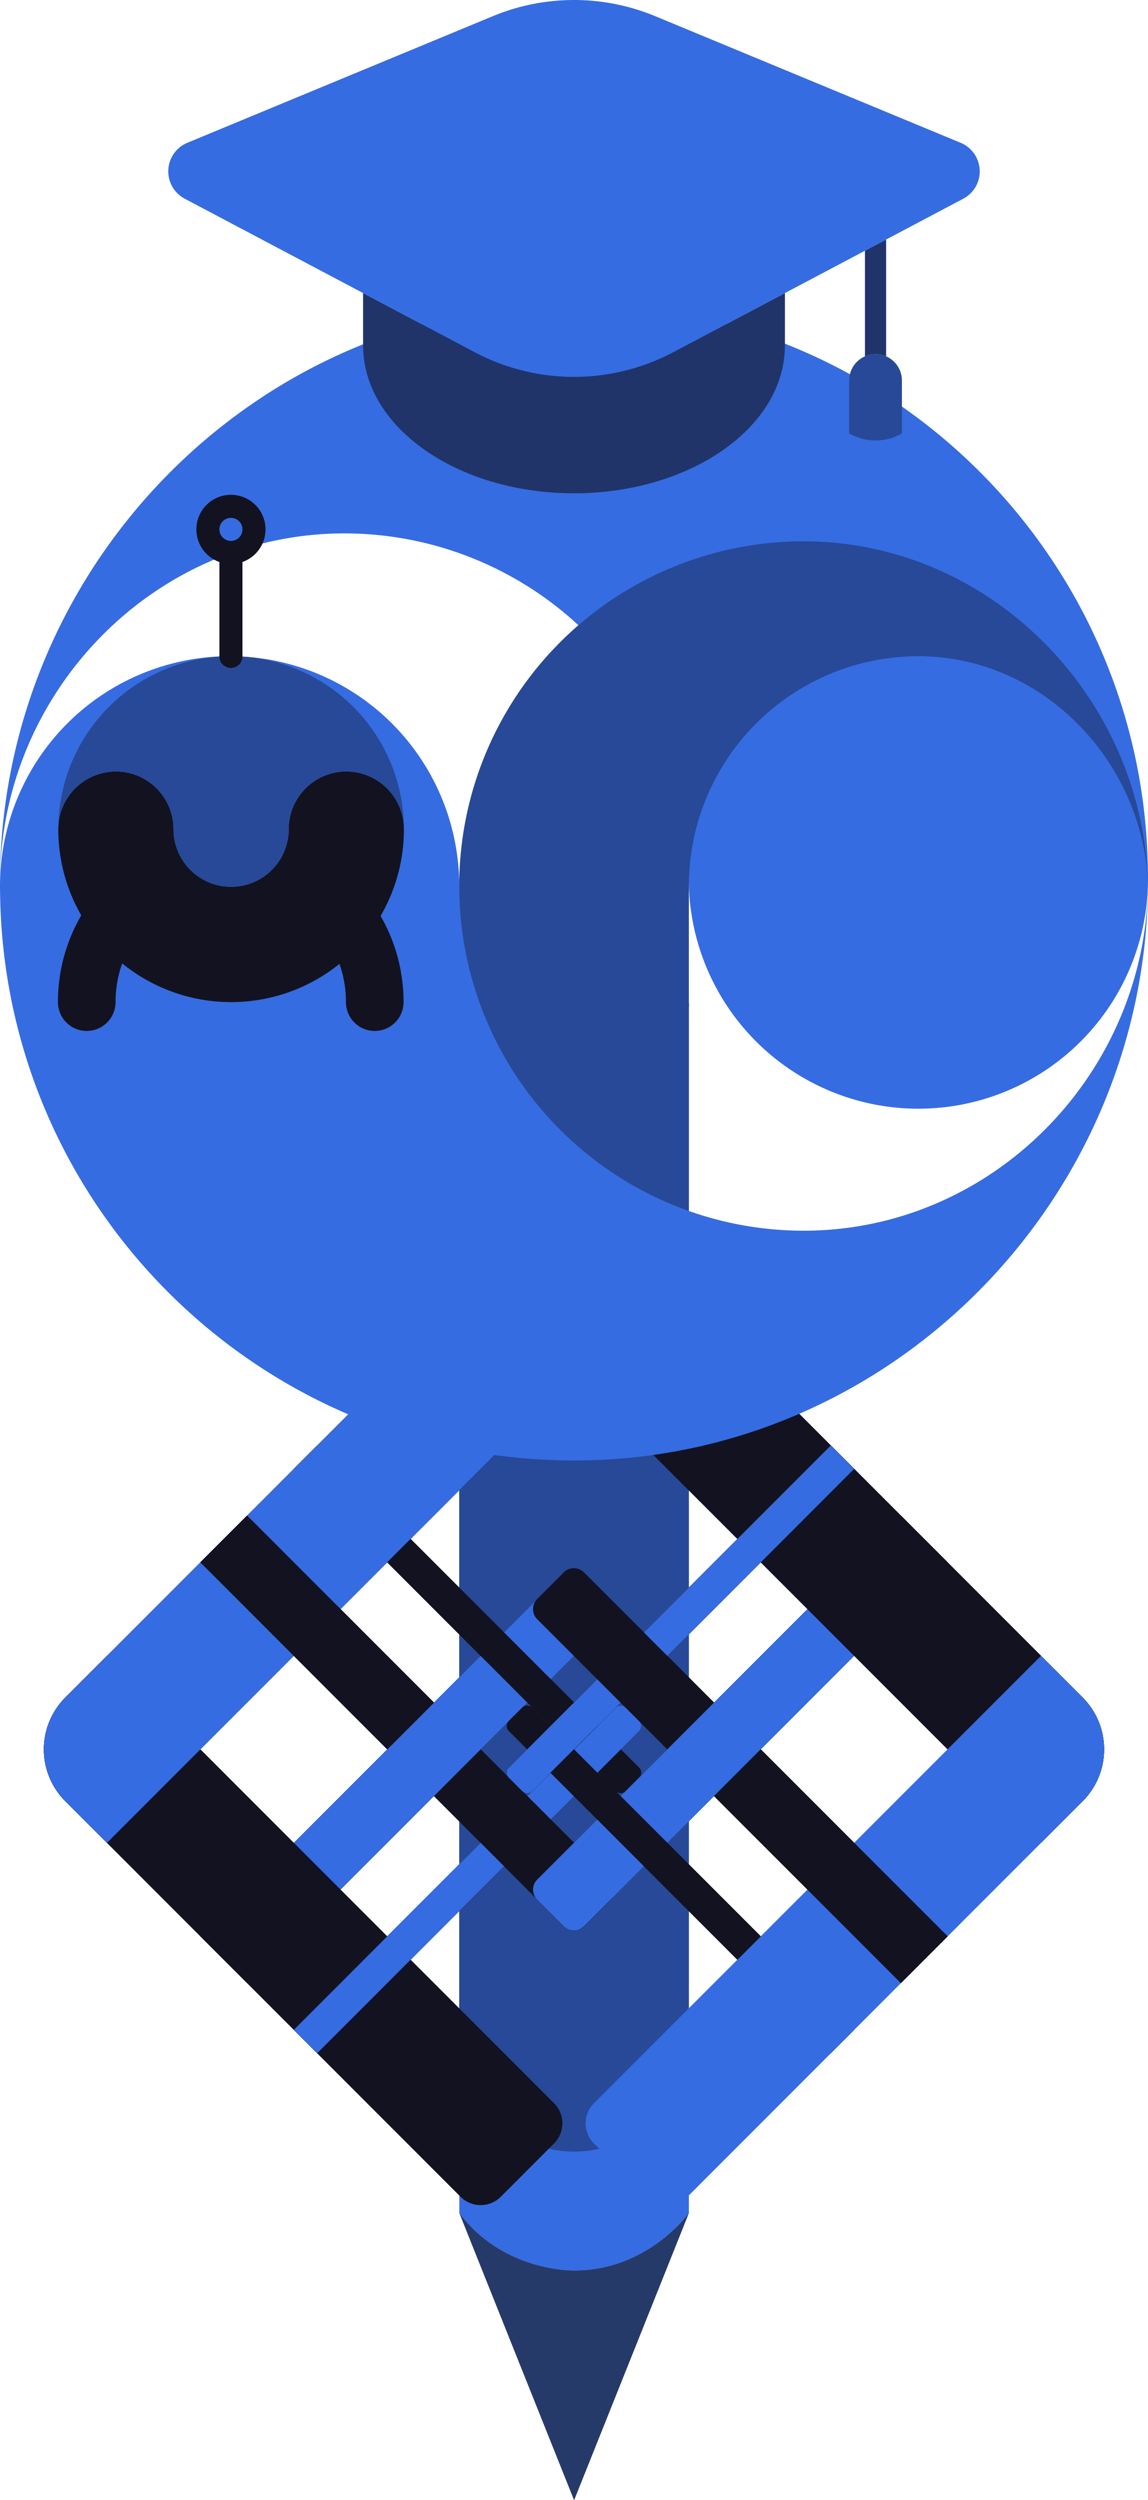 <svg xmlns="http://www.w3.org/2000/svg" viewBox="0 0 403.93 879.014"><defs><style>.cls-1,.cls-8{fill:#366ce1;}.cls-2,.cls-3,.cls-5{fill:#1c1c20;}.cls-2,.cls-7,.cls-8{opacity:0.62;}.cls-3,.cls-4{opacity:0.38;}.cls-4,.cls-6,.cls-7{fill:#121221;}</style></defs><title>logo</title><g id="Слой_2" data-name="Слой 2"><g id="Слой_3" data-name="Слой 3"><g id="logo"><path class="cls-1" d="M242.382,778.063c-1.508,2.011-15.647,20.19-40.38,20.19-2.515,0-25.541-.4-40.381-20.19v-424h80.761Z"/><path class="cls-1" d="M202,798.253c-2.515,0-25.541-.4-40.381-20.19Q181.811,828.538,202,879.014l40.38-100.951C240.874,780.074,226.735,798.253,202,798.253Z"/><path class="cls-2" d="M202,798.253c-2.515,0-25.541-.4-40.381-20.19Q181.811,828.538,202,879.014l40.38-100.951C240.874,780.074,226.735,798.253,202,798.253Z"/><path class="cls-1" d="M161.621,354.065c-1.455-6.718,19.088-20.19,40.381-20.19s41.836,13.472,40.38,20.19C239.771,366.119,164.232,366.119,161.621,354.065Z"/><path class="cls-3" d="M161.548,354.065c-1.455-6.718,19.088-20.19,40.381-20.19s41.836,13.472,40.38,20.19C239.7,366.119,164.159,366.119,161.548,354.065Z"/><path class="cls-1" d="M0,308.724C.905,197.951,90.962,106.746,201.953,106.746c110.851,0,200.83,89.306,201.951,199.892q.027,1.04.026,2.086a80.791,80.791,0,1,1-161.581,0A121.19,121.19,0,0,0,121.162,187.537C54.792,187.537.905,242.572,0,308.724Z"/><path class="cls-1" d="M403.927,311.876c-1.107-43.659-36.837-81.164-80.763-81.164A80.789,80.789,0,0,0,242.373,311.5V715.457a40.4,40.4,0,1,1-80.791,0V311.5A121.189,121.189,0,0,1,282.768,190.316C349,190.316,402.812,245.91,403.927,311.876Z"/><path class="cls-4" d="M403.93,311.876c-1.106-43.659-36.837-81.164-80.763-81.164A80.789,80.789,0,0,0,242.376,311.5V715.457a40.4,40.4,0,1,1-80.791,0V311.5A121.189,121.189,0,0,1,282.772,190.316C349,190.316,402.816,245.91,403.93,311.876Z"/><path class="cls-5" d="M161.706,488.484h6.622a2.5,2.5,0,0,1,2.5,2.5V651.194a0,0,0,0,1,0,0H159.206a0,0,0,0,1,0,0V490.984a2.5,2.5,0,0,1,2.5-2.5Z" transform="translate(684.639 856.091) rotate(135)"/><path class="cls-6" d="M161.706,488.484h6.622a2.5,2.5,0,0,1,2.5,2.5V651.194a0,0,0,0,1,0,0H159.206a0,0,0,0,1,0,0V490.984A2.5,2.5,0,0,1,161.706,488.484Z" transform="translate(684.639 856.091) rotate(135)"/><path class="cls-6" d="M161.706,578.883h6.622a2.5,2.5,0,0,1,2.5,2.5V741.594a0,0,0,0,1,0,0H159.206a0,0,0,0,1,0,0V581.383a2.5,2.5,0,0,1,2.5-2.5Z" transform="translate(515.191 76.695) rotate(45)"/><path class="cls-1" d="M161.706,578.883h6.622a2.5,2.5,0,0,1,2.5,2.5V741.594a0,0,0,0,1,0,0H159.206a0,0,0,0,1,0,0V581.383A2.5,2.5,0,0,1,161.706,578.883Z" transform="translate(515.191 76.695) rotate(45)"/><path class="cls-5" d="M137.849,513.843h13.244a5,5,0,0,1,5,5V699.8a0,0,0,0,1,0,0H132.849a0,0,0,0,1,0,0V518.843A5,5,0,0,1,137.849,513.843Z" transform="translate(675.715 933.751) rotate(135)"/><path class="cls-6" d="M137.849,513.843h13.244a5,5,0,0,1,5,5V699.8a0,0,0,0,1,0,0H132.849a0,0,0,0,1,0,0V518.843a5,5,0,0,1,5-5Z" transform="translate(675.715 933.751) rotate(135)"/><path class="cls-6" d="M137.849,530.279h13.244a5,5,0,0,1,5,5V716.234a0,0,0,0,1,0,0H132.849a0,0,0,0,1,0,0V535.279a5,5,0,0,1,5-5Z" transform="translate(483.024 80.391) rotate(45)"/><path class="cls-1" d="M137.849,530.279h13.244a5,5,0,0,1,5,5V716.234a0,0,0,0,1,0,0H132.849a0,0,0,0,1,0,0V535.279A5,5,0,0,1,137.849,530.279Z" transform="translate(483.024 80.391) rotate(45)"/><path class="cls-6" d="M-12.841,657.539H209.6a10,10,0,0,1,10,10v26.489a10,10,0,0,1-10,10H12.926a25.766,25.766,0,0,1-25.766-25.766V657.539a0,0,0,0,1,0,0Z" transform="translate(511.666 126.296) rotate(45)"/><path class="cls-7" d="M-12.841,657.539H209.6a10,10,0,0,1,10,10v26.489a10,10,0,0,1-10,10H12.926a25.766,25.766,0,0,1-25.766-25.766V657.539a0,0,0,0,1,0,0Z" transform="translate(511.666 126.296) rotate(45)"/><path class="cls-6" d="M12.926,526.049H209.6a10,10,0,0,1,10,10v26.489a10,10,0,0,1-10,10H-12.841a0,0,0,0,1,0,0V551.816A25.766,25.766,0,0,1,12.926,526.049Z" transform="translate(-358.13 233.986) rotate(-45)"/><path class="cls-1" d="M12.926,526.049H209.6a10,10,0,0,1,10,10v26.489a10,10,0,0,1-10,10H-12.841a0,0,0,0,1,0,0V551.816A25.766,25.766,0,0,1,12.926,526.049Z" transform="translate(-358.13 233.986) rotate(-45)"/><rect class="cls-5" x="167.424" y="531.568" width="11.622" height="92.978" transform="translate(704.479 864.309) rotate(135)"/><rect class="cls-6" x="167.424" y="531.568" width="11.622" height="92.978" transform="translate(704.479 864.309) rotate(135)"/><rect class="cls-5" x="99.977" y="527.459" width="23.244" height="92.978" transform="translate(596.354 900.878) rotate(135)"/><rect class="cls-6" x="99.977" y="527.459" width="23.244" height="92.978" transform="translate(596.354 900.878) rotate(135)"/><rect class="cls-6" x="134.551" y="638.404" width="11.622" height="92.978" transform="translate(525.404 101.349) rotate(45)"/><rect class="cls-1" x="134.551" y="638.404" width="11.622" height="92.978" transform="translate(525.404 101.349) rotate(45)"/><path class="cls-5" d="M235.6,578.883h6.622a2.5,2.5,0,0,1,2.5,2.5V741.594a0,0,0,0,1,0,0H233.1a0,0,0,0,1,0,0V581.383a2.5,2.5,0,0,1,2.5-2.5Z" transform="translate(-396.883 362.317) rotate(-45)"/><path class="cls-6" d="M235.6,578.883h6.622a2.5,2.5,0,0,1,2.5,2.5V741.594a0,0,0,0,1,0,0H233.1a0,0,0,0,1,0,0V581.383a2.5,2.5,0,0,1,2.5-2.5Z" transform="translate(-396.883 362.317) rotate(-45)"/><path class="cls-6" d="M235.6,488.484h6.622a2.5,2.5,0,0,1,2.5,2.5V651.194a0,0,0,0,1,0,0H233.1a0,0,0,0,1,0,0V490.984A2.5,2.5,0,0,1,235.6,488.484Z" transform="translate(4.914 1141.713) rotate(-135)"/><path class="cls-1" d="M235.6,488.484h6.622a2.5,2.5,0,0,1,2.5,2.5V651.194a0,0,0,0,1,0,0H233.1a0,0,0,0,1,0,0V490.984a2.5,2.5,0,0,1,2.5-2.5Z" transform="translate(4.914 1141.713) rotate(-135)"/><path class="cls-5" d="M252.837,530.279h13.244a5,5,0,0,1,5,5V716.234a0,0,0,0,1,0,0H247.837a0,0,0,0,1,0,0V535.279a5,5,0,0,1,5-5Z" transform="translate(-364.715 366.013) rotate(-45)"/><path class="cls-6" d="M252.837,530.279h13.244a5,5,0,0,1,5,5V716.234a0,0,0,0,1,0,0H247.837a0,0,0,0,1,0,0V535.279a5,5,0,0,1,5-5Z" transform="translate(-364.715 366.013) rotate(-45)"/><path class="cls-6" d="M252.837,513.843h13.244a5,5,0,0,1,5,5V699.8a0,0,0,0,1,0,0H247.837a0,0,0,0,1,0,0V518.843A5,5,0,0,1,252.837,513.843Z" transform="translate(13.837 1219.373) rotate(-135)"/><path class="cls-1" d="M252.837,513.843h13.244a5,5,0,0,1,5,5V699.8a0,0,0,0,1,0,0H247.837a0,0,0,0,1,0,0V518.843a5,5,0,0,1,5-5Z" transform="translate(13.837 1219.373) rotate(-135)"/><path class="cls-5" d="M184.328,526.049H406.771a10,10,0,0,1,10,10v26.489a10,10,0,0,1-10,10H210.094a25.766,25.766,0,0,1-25.766-25.766V526.049A0,0,0,0,1,184.328,526.049Z" transform="translate(124.661 1150.223) rotate(-135)"/><path class="cls-6" d="M184.328,526.049H406.771a10,10,0,0,1,10,10v26.489a10,10,0,0,1-10,10H210.094a25.766,25.766,0,0,1-25.766-25.766V526.049A0,0,0,0,1,184.328,526.049Z" transform="translate(124.661 1150.223) rotate(-135)"/><path class="cls-1" d="M210.094,657.539H406.771a10,10,0,0,1,10,10v26.489a10,10,0,0,1-10,10H184.328a0,0,0,0,1,0,0V683.306a25.766,25.766,0,0,1,25.766-25.766Z" transform="translate(994.457 949.65) rotate(135)"/><path class="cls-8" d="M210.094,657.539H406.771a10,10,0,0,1,10,10v26.489a10,10,0,0,1-10,10H184.328a0,0,0,0,1,0,0V683.306a25.766,25.766,0,0,1,25.766-25.766Z" transform="translate(994.457 949.65) rotate(135)"/><rect class="cls-5" x="224.884" y="605.532" width="11.622" height="92.978" transform="translate(-393.479 354.099) rotate(-45)"/><rect class="cls-6" x="224.884" y="605.532" width="11.622" height="92.978" transform="translate(-393.479 354.099) rotate(-45)"/><rect class="cls-5" x="280.709" y="609.641" width="23.244" height="92.978" transform="translate(-378.332 398.885) rotate(-45)"/><rect class="cls-6" x="280.709" y="609.641" width="23.244" height="92.978" transform="translate(-378.332 398.885) rotate(-45)"/><rect class="cls-6" x="257.757" y="498.696" width="11.622" height="92.978" transform="translate(64.435 1117.059) rotate(-135)"/><rect class="cls-1" x="257.757" y="498.696" width="11.622" height="92.978" transform="translate(64.435 1117.059) rotate(-135)"/><path class="cls-1" d="M403.93,311.5c-.9,110.772-90.962,201.977-201.953,201.977C91.127,513.48,1.147,424.174.026,313.588Q0,312.549,0,311.5a80.791,80.791,0,0,1,161.582,0A121.189,121.189,0,0,0,282.768,432.689C349.138,432.689,403.026,377.654,403.93,311.5Z"/><path class="cls-6" d="M133.914,322.032a60.468,60.468,0,0,1,8.08,30.29,10.135,10.135,0,0,1-20.27,0,40.389,40.389,0,0,0-2.28-13.44,60.8,60.8,0,0,1-76.45-.16,40.31,40.31,0,0,0-2.34,13.6,10.135,10.135,0,0,1-20.27,0,60.554,60.554,0,0,1,8.2-30.51,60.6,60.6,0,0,1-8.07-30.3,20.265,20.265,0,0,1,40.53,0,20.27,20.27,0,0,0,40.54,0,20.265,20.265,0,0,1,40.53,0A60.462,60.462,0,0,1,133.914,322.032Z"/><path class="cls-1" d="M142.114,291.512a20.265,20.265,0,0,0-40.53,0,20.27,20.27,0,0,1-40.54,0,20.265,20.265,0,0,0-40.53,0,60.8,60.8,0,1,1,121.6,0Z"/><path class="cls-4" d="M142.114,291.512a20.265,20.265,0,0,0-40.53,0,20.27,20.27,0,0,1-40.54,0,20.265,20.265,0,0,0-40.53,0,60.8,60.8,0,1,1,121.6,0Z"/><path class="cls-6" d="M81.253,173.964A12.16,12.16,0,0,0,77.2,197.588v33.125a4.054,4.054,0,1,0,8.107,0V197.588a12.159,12.159,0,0,0-4.053-23.624Zm0,16.214a4.054,4.054,0,1,1,4.053-4.053A4.055,4.055,0,0,1,81.253,190.178Z"/><path class="cls-1" d="M304.352,88.146v37.136a9.29,9.29,0,0,1,7.42,0V84.223Z"/><path class="cls-7" d="M304.352,88.146v37.136a9.29,9.29,0,0,1,7.42,0V84.223Z"/><path class="cls-1" d="M127.761,103.039v18.448c0,28.685,33.219,51.946,74.2,51.946s74.208-23.261,74.208-51.946V103.039l-39.32,20.787a74.647,74.647,0,0,1-69.769,0Z"/><path class="cls-7" d="M127.761,103.039v18.448c0,28.685,33.219,51.946,74.2,51.946s74.208-23.261,74.208-51.946V103.039l-39.32,20.787a74.647,74.647,0,0,1-69.769,0Z"/><path class="cls-1" d="M65,69.864l62.761,33.175,39.32,20.787a74.647,74.647,0,0,0,69.769,0l39.32-20.787,28.182-14.893,7.42-3.923L338.93,69.864a10.875,10.875,0,0,0-.921-19.66L230.531,5.686a74.6,74.6,0,0,0-57.131,0L65.921,50.2A10.875,10.875,0,0,0,65,69.864Z"/><path class="cls-1" d="M298.8,133.978h-.013v18.4c.084.051.174.1.264.148a18.591,18.591,0,0,0,18.03,0,2.527,2.527,0,0,0,.258-.148v-18.4h-.006c.006-.071.006-.129.006-.193a9.276,9.276,0,1,0-18.552,0A1,1,0,0,0,298.8,133.978Z"/><path class="cls-4" d="M298.8,133.978h-.013v18.4c.084.051.174.1.264.148a18.591,18.591,0,0,0,18.03,0,2.527,2.527,0,0,0,.258-.148v-18.4h-.006c.006-.071.006-.129.006-.193a9.276,9.276,0,1,0-18.552,0A1,1,0,0,0,298.8,133.978Z"/></g></g></g></svg>